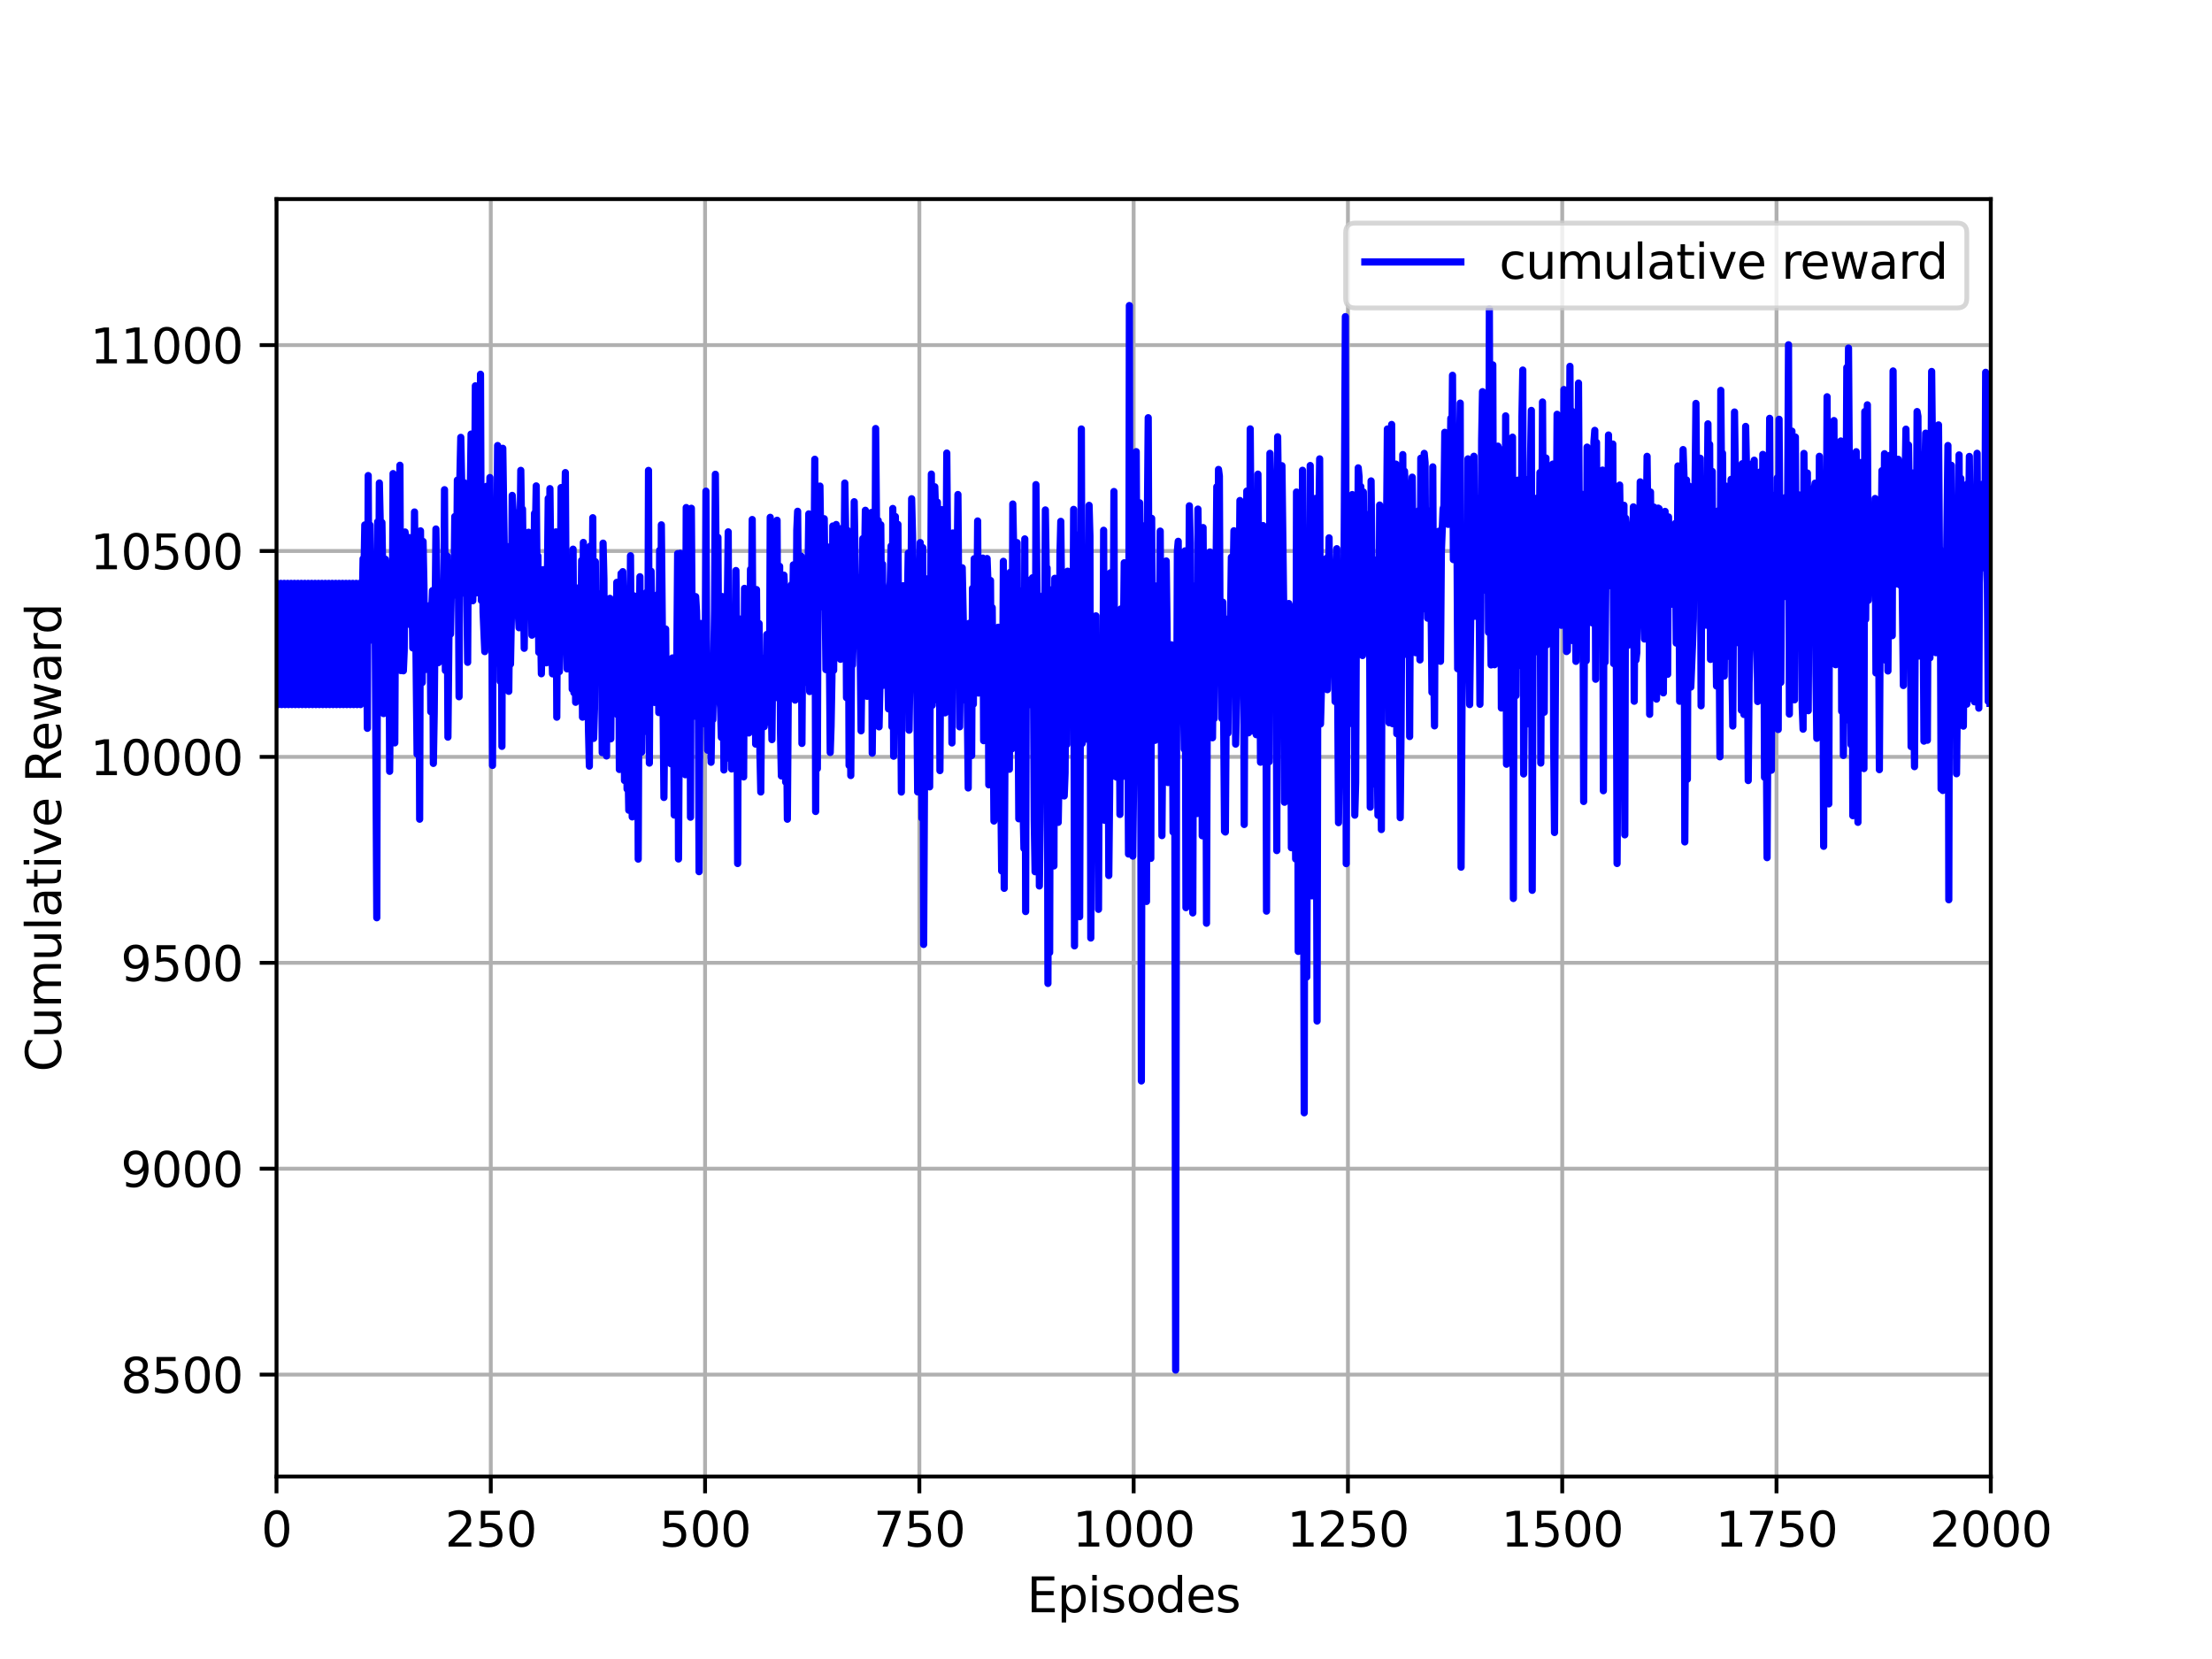 <?xml version="1.0" encoding="utf-8" standalone="no"?>
<!DOCTYPE svg PUBLIC "-//W3C//DTD SVG 1.1//EN"
  "http://www.w3.org/Graphics/SVG/1.1/DTD/svg11.dtd">
<svg height="345.6pt" version="1.1" viewBox="0 0 460.8 345.6" width="460.8pt" xmlns="http://www.w3.org/2000/svg" xmlns:xlink="http://www.w3.org/1999/xlink">
 <defs>
  <style type="text/css">*{stroke-linecap:butt;stroke-linejoin:round;}</style>
 </defs>
 <g id="figure_1">
  <g id="patch_1">
   <path d="M 0 345.6 
L 460.8 345.6 
L 460.8 0 
L 0 0 
z
" style="fill:#ffffff;"/>
  </g>
  <g id="axes_1">
   <g id="patch_2">
    <path d="M 57.6 307.584 
L 414.72 307.584 
L 414.72 41.472 
L 57.6 41.472 
z
" style="fill:#ffffff;"/>
   </g>
   <g id="matplotlib.axis_1">
    <g id="xtick_1">
     <g id="line2d_1">
      <path clip-path="url(#pbff6e81325)" d="M 57.6 307.584 
L 57.6 41.472 
" style="fill:none;stroke:#b0b0b0;stroke-linecap:square;stroke-width:0.8;"/>
     </g>
     <g id="line2d_2">
      <defs>
       <path d="M 0 0 
L 0 3.5 
" id="mf48f5311cc" style="stroke:#000000;stroke-width:0.8;"/>
      </defs>
      <g>
       <use style="stroke:#000000;stroke-width:0.8;" x="57.6" xlink:href="#mf48f5311cc" y="307.584"/>
      </g>
     </g>
     <g id="text_1">
      <!-- 0 -->
      <g transform="translate(54.419 322.182)scale(0.1 -0.1)">
       <defs>
        <path d="M 2034 4250 
Q 1547 4250 1301 3770 
Q 1056 3291 1056 2328 
Q 1056 1369 1301 889 
Q 1547 409 2034 409 
Q 2525 409 2770 889 
Q 3016 1369 3016 2328 
Q 3016 3291 2770 3770 
Q 2525 4250 2034 4250 
z
M 2034 4750 
Q 2819 4750 3233 4129 
Q 3647 3509 3647 2328 
Q 3647 1150 3233 529 
Q 2819 -91 2034 -91 
Q 1250 -91 836 529 
Q 422 1150 422 2328 
Q 422 3509 836 4129 
Q 1250 4750 2034 4750 
z
" id="DejaVuSans-30" transform="scale(0.016)"/>
       </defs>
       <use xlink:href="#DejaVuSans-30"/>
      </g>
     </g>
    </g>
    <g id="xtick_2">
     <g id="line2d_3">
      <path clip-path="url(#pbff6e81325)" d="M 102.24 307.584 
L 102.24 41.472 
" style="fill:none;stroke:#b0b0b0;stroke-linecap:square;stroke-width:0.8;"/>
     </g>
     <g id="line2d_4">
      <g>
       <use style="stroke:#000000;stroke-width:0.8;" x="102.24" xlink:href="#mf48f5311cc" y="307.584"/>
      </g>
     </g>
     <g id="text_2">
      <!-- 250 -->
      <g transform="translate(92.696 322.182)scale(0.1 -0.1)">
       <defs>
        <path d="M 1228 531 
L 3431 531 
L 3431 0 
L 469 0 
L 469 531 
Q 828 903 1448 1529 
Q 2069 2156 2228 2338 
Q 2531 2678 2651 2914 
Q 2772 3150 2772 3378 
Q 2772 3750 2511 3984 
Q 2250 4219 1831 4219 
Q 1534 4219 1204 4116 
Q 875 4013 500 3803 
L 500 4441 
Q 881 4594 1212 4672 
Q 1544 4750 1819 4750 
Q 2544 4750 2975 4387 
Q 3406 4025 3406 3419 
Q 3406 3131 3298 2873 
Q 3191 2616 2906 2266 
Q 2828 2175 2409 1742 
Q 1991 1309 1228 531 
z
" id="DejaVuSans-32" transform="scale(0.016)"/>
        <path d="M 691 4666 
L 3169 4666 
L 3169 4134 
L 1269 4134 
L 1269 2991 
Q 1406 3038 1543 3061 
Q 1681 3084 1819 3084 
Q 2600 3084 3056 2656 
Q 3513 2228 3513 1497 
Q 3513 744 3044 326 
Q 2575 -91 1722 -91 
Q 1428 -91 1123 -41 
Q 819 9 494 109 
L 494 744 
Q 775 591 1075 516 
Q 1375 441 1709 441 
Q 2250 441 2565 725 
Q 2881 1009 2881 1497 
Q 2881 1984 2565 2268 
Q 2250 2553 1709 2553 
Q 1456 2553 1204 2497 
Q 953 2441 691 2322 
L 691 4666 
z
" id="DejaVuSans-35" transform="scale(0.016)"/>
       </defs>
       <use xlink:href="#DejaVuSans-32"/>
       <use x="63.623" xlink:href="#DejaVuSans-35"/>
       <use x="127.246" xlink:href="#DejaVuSans-30"/>
      </g>
     </g>
    </g>
    <g id="xtick_3">
     <g id="line2d_5">
      <path clip-path="url(#pbff6e81325)" d="M 146.88 307.584 
L 146.88 41.472 
" style="fill:none;stroke:#b0b0b0;stroke-linecap:square;stroke-width:0.8;"/>
     </g>
     <g id="line2d_6">
      <g>
       <use style="stroke:#000000;stroke-width:0.8;" x="146.88" xlink:href="#mf48f5311cc" y="307.584"/>
      </g>
     </g>
     <g id="text_3">
      <!-- 500 -->
      <g transform="translate(137.336 322.182)scale(0.1 -0.1)">
       <use xlink:href="#DejaVuSans-35"/>
       <use x="63.623" xlink:href="#DejaVuSans-30"/>
       <use x="127.246" xlink:href="#DejaVuSans-30"/>
      </g>
     </g>
    </g>
    <g id="xtick_4">
     <g id="line2d_7">
      <path clip-path="url(#pbff6e81325)" d="M 191.52 307.584 
L 191.52 41.472 
" style="fill:none;stroke:#b0b0b0;stroke-linecap:square;stroke-width:0.8;"/>
     </g>
     <g id="line2d_8">
      <g>
       <use style="stroke:#000000;stroke-width:0.8;" x="191.52" xlink:href="#mf48f5311cc" y="307.584"/>
      </g>
     </g>
     <g id="text_4">
      <!-- 750 -->
      <g transform="translate(181.976 322.182)scale(0.1 -0.1)">
       <defs>
        <path d="M 525 4666 
L 3525 4666 
L 3525 4397 
L 1831 0 
L 1172 0 
L 2766 4134 
L 525 4134 
L 525 4666 
z
" id="DejaVuSans-37" transform="scale(0.016)"/>
       </defs>
       <use xlink:href="#DejaVuSans-37"/>
       <use x="63.623" xlink:href="#DejaVuSans-35"/>
       <use x="127.246" xlink:href="#DejaVuSans-30"/>
      </g>
     </g>
    </g>
    <g id="xtick_5">
     <g id="line2d_9">
      <path clip-path="url(#pbff6e81325)" d="M 236.16 307.584 
L 236.16 41.472 
" style="fill:none;stroke:#b0b0b0;stroke-linecap:square;stroke-width:0.8;"/>
     </g>
     <g id="line2d_10">
      <g>
       <use style="stroke:#000000;stroke-width:0.8;" x="236.16" xlink:href="#mf48f5311cc" y="307.584"/>
      </g>
     </g>
     <g id="text_5">
      <!-- 1000 -->
      <g transform="translate(223.435 322.182)scale(0.1 -0.1)">
       <defs>
        <path d="M 794 531 
L 1825 531 
L 1825 4091 
L 703 3866 
L 703 4441 
L 1819 4666 
L 2450 4666 
L 2450 531 
L 3481 531 
L 3481 0 
L 794 0 
L 794 531 
z
" id="DejaVuSans-31" transform="scale(0.016)"/>
       </defs>
       <use xlink:href="#DejaVuSans-31"/>
       <use x="63.623" xlink:href="#DejaVuSans-30"/>
       <use x="127.246" xlink:href="#DejaVuSans-30"/>
       <use x="190.869" xlink:href="#DejaVuSans-30"/>
      </g>
     </g>
    </g>
    <g id="xtick_6">
     <g id="line2d_11">
      <path clip-path="url(#pbff6e81325)" d="M 280.8 307.584 
L 280.8 41.472 
" style="fill:none;stroke:#b0b0b0;stroke-linecap:square;stroke-width:0.8;"/>
     </g>
     <g id="line2d_12">
      <g>
       <use style="stroke:#000000;stroke-width:0.8;" x="280.8" xlink:href="#mf48f5311cc" y="307.584"/>
      </g>
     </g>
     <g id="text_6">
      <!-- 1250 -->
      <g transform="translate(268.075 322.182)scale(0.1 -0.1)">
       <use xlink:href="#DejaVuSans-31"/>
       <use x="63.623" xlink:href="#DejaVuSans-32"/>
       <use x="127.246" xlink:href="#DejaVuSans-35"/>
       <use x="190.869" xlink:href="#DejaVuSans-30"/>
      </g>
     </g>
    </g>
    <g id="xtick_7">
     <g id="line2d_13">
      <path clip-path="url(#pbff6e81325)" d="M 325.44 307.584 
L 325.44 41.472 
" style="fill:none;stroke:#b0b0b0;stroke-linecap:square;stroke-width:0.8;"/>
     </g>
     <g id="line2d_14">
      <g>
       <use style="stroke:#000000;stroke-width:0.8;" x="325.44" xlink:href="#mf48f5311cc" y="307.584"/>
      </g>
     </g>
     <g id="text_7">
      <!-- 1500 -->
      <g transform="translate(312.715 322.182)scale(0.1 -0.1)">
       <use xlink:href="#DejaVuSans-31"/>
       <use x="63.623" xlink:href="#DejaVuSans-35"/>
       <use x="127.246" xlink:href="#DejaVuSans-30"/>
       <use x="190.869" xlink:href="#DejaVuSans-30"/>
      </g>
     </g>
    </g>
    <g id="xtick_8">
     <g id="line2d_15">
      <path clip-path="url(#pbff6e81325)" d="M 370.08 307.584 
L 370.08 41.472 
" style="fill:none;stroke:#b0b0b0;stroke-linecap:square;stroke-width:0.8;"/>
     </g>
     <g id="line2d_16">
      <g>
       <use style="stroke:#000000;stroke-width:0.8;" x="370.08" xlink:href="#mf48f5311cc" y="307.584"/>
      </g>
     </g>
     <g id="text_8">
      <!-- 1750 -->
      <g transform="translate(357.355 322.182)scale(0.1 -0.1)">
       <use xlink:href="#DejaVuSans-31"/>
       <use x="63.623" xlink:href="#DejaVuSans-37"/>
       <use x="127.246" xlink:href="#DejaVuSans-35"/>
       <use x="190.869" xlink:href="#DejaVuSans-30"/>
      </g>
     </g>
    </g>
    <g id="xtick_9">
     <g id="line2d_17">
      <path clip-path="url(#pbff6e81325)" d="M 414.72 307.584 
L 414.72 41.472 
" style="fill:none;stroke:#b0b0b0;stroke-linecap:square;stroke-width:0.8;"/>
     </g>
     <g id="line2d_18">
      <g>
       <use style="stroke:#000000;stroke-width:0.8;" x="414.72" xlink:href="#mf48f5311cc" y="307.584"/>
      </g>
     </g>
     <g id="text_9">
      <!-- 2000 -->
      <g transform="translate(401.995 322.182)scale(0.1 -0.1)">
       <use xlink:href="#DejaVuSans-32"/>
       <use x="63.623" xlink:href="#DejaVuSans-30"/>
       <use x="127.246" xlink:href="#DejaVuSans-30"/>
       <use x="190.869" xlink:href="#DejaVuSans-30"/>
      </g>
     </g>
    </g>
    <g id="text_10">
     <!-- Episodes -->
     <g transform="translate(213.918 335.861)scale(0.1 -0.1)">
      <defs>
       <path d="M 628 4666 
L 3578 4666 
L 3578 4134 
L 1259 4134 
L 1259 2753 
L 3481 2753 
L 3481 2222 
L 1259 2222 
L 1259 531 
L 3634 531 
L 3634 0 
L 628 0 
L 628 4666 
z
" id="DejaVuSans-45" transform="scale(0.016)"/>
       <path d="M 1159 525 
L 1159 -1331 
L 581 -1331 
L 581 3500 
L 1159 3500 
L 1159 2969 
Q 1341 3281 1617 3432 
Q 1894 3584 2278 3584 
Q 2916 3584 3314 3078 
Q 3713 2572 3713 1747 
Q 3713 922 3314 415 
Q 2916 -91 2278 -91 
Q 1894 -91 1617 61 
Q 1341 213 1159 525 
z
M 3116 1747 
Q 3116 2381 2855 2742 
Q 2594 3103 2138 3103 
Q 1681 3103 1420 2742 
Q 1159 2381 1159 1747 
Q 1159 1113 1420 752 
Q 1681 391 2138 391 
Q 2594 391 2855 752 
Q 3116 1113 3116 1747 
z
" id="DejaVuSans-70" transform="scale(0.016)"/>
       <path d="M 603 3500 
L 1178 3500 
L 1178 0 
L 603 0 
L 603 3500 
z
M 603 4863 
L 1178 4863 
L 1178 4134 
L 603 4134 
L 603 4863 
z
" id="DejaVuSans-69" transform="scale(0.016)"/>
       <path d="M 2834 3397 
L 2834 2853 
Q 2591 2978 2328 3040 
Q 2066 3103 1784 3103 
Q 1356 3103 1142 2972 
Q 928 2841 928 2578 
Q 928 2378 1081 2264 
Q 1234 2150 1697 2047 
L 1894 2003 
Q 2506 1872 2764 1633 
Q 3022 1394 3022 966 
Q 3022 478 2636 193 
Q 2250 -91 1575 -91 
Q 1294 -91 989 -36 
Q 684 19 347 128 
L 347 722 
Q 666 556 975 473 
Q 1284 391 1588 391 
Q 1994 391 2212 530 
Q 2431 669 2431 922 
Q 2431 1156 2273 1281 
Q 2116 1406 1581 1522 
L 1381 1569 
Q 847 1681 609 1914 
Q 372 2147 372 2553 
Q 372 3047 722 3315 
Q 1072 3584 1716 3584 
Q 2034 3584 2315 3537 
Q 2597 3491 2834 3397 
z
" id="DejaVuSans-73" transform="scale(0.016)"/>
       <path d="M 1959 3097 
Q 1497 3097 1228 2736 
Q 959 2375 959 1747 
Q 959 1119 1226 758 
Q 1494 397 1959 397 
Q 2419 397 2687 759 
Q 2956 1122 2956 1747 
Q 2956 2369 2687 2733 
Q 2419 3097 1959 3097 
z
M 1959 3584 
Q 2709 3584 3137 3096 
Q 3566 2609 3566 1747 
Q 3566 888 3137 398 
Q 2709 -91 1959 -91 
Q 1206 -91 779 398 
Q 353 888 353 1747 
Q 353 2609 779 3096 
Q 1206 3584 1959 3584 
z
" id="DejaVuSans-6f" transform="scale(0.016)"/>
       <path d="M 2906 2969 
L 2906 4863 
L 3481 4863 
L 3481 0 
L 2906 0 
L 2906 525 
Q 2725 213 2448 61 
Q 2172 -91 1784 -91 
Q 1150 -91 751 415 
Q 353 922 353 1747 
Q 353 2572 751 3078 
Q 1150 3584 1784 3584 
Q 2172 3584 2448 3432 
Q 2725 3281 2906 2969 
z
M 947 1747 
Q 947 1113 1208 752 
Q 1469 391 1925 391 
Q 2381 391 2643 752 
Q 2906 1113 2906 1747 
Q 2906 2381 2643 2742 
Q 2381 3103 1925 3103 
Q 1469 3103 1208 2742 
Q 947 2381 947 1747 
z
" id="DejaVuSans-64" transform="scale(0.016)"/>
       <path d="M 3597 1894 
L 3597 1613 
L 953 1613 
Q 991 1019 1311 708 
Q 1631 397 2203 397 
Q 2534 397 2845 478 
Q 3156 559 3463 722 
L 3463 178 
Q 3153 47 2828 -22 
Q 2503 -91 2169 -91 
Q 1331 -91 842 396 
Q 353 884 353 1716 
Q 353 2575 817 3079 
Q 1281 3584 2069 3584 
Q 2775 3584 3186 3129 
Q 3597 2675 3597 1894 
z
M 3022 2063 
Q 3016 2534 2758 2815 
Q 2500 3097 2075 3097 
Q 1594 3097 1305 2825 
Q 1016 2553 972 2059 
L 3022 2063 
z
" id="DejaVuSans-65" transform="scale(0.016)"/>
      </defs>
      <use xlink:href="#DejaVuSans-45"/>
      <use x="63.184" xlink:href="#DejaVuSans-70"/>
      <use x="126.66" xlink:href="#DejaVuSans-69"/>
      <use x="154.443" xlink:href="#DejaVuSans-73"/>
      <use x="206.543" xlink:href="#DejaVuSans-6f"/>
      <use x="267.725" xlink:href="#DejaVuSans-64"/>
      <use x="331.201" xlink:href="#DejaVuSans-65"/>
      <use x="392.725" xlink:href="#DejaVuSans-73"/>
     </g>
    </g>
   </g>
   <g id="matplotlib.axis_2">
    <g id="ytick_1">
     <g id="line2d_19">
      <path clip-path="url(#pbff6e81325)" d="M 57.6 286.349 
L 414.72 286.349 
" style="fill:none;stroke:#b0b0b0;stroke-linecap:square;stroke-width:0.8;"/>
     </g>
     <g id="line2d_20">
      <defs>
       <path d="M 0 0 
L -3.5 0 
" id="m4b2738c919" style="stroke:#000000;stroke-width:0.8;"/>
      </defs>
      <g>
       <use style="stroke:#000000;stroke-width:0.8;" x="57.6" xlink:href="#m4b2738c919" y="286.349"/>
      </g>
     </g>
     <g id="text_11">
      <!-- 8500 -->
      <g transform="translate(25.15 290.149)scale(0.1 -0.1)">
       <defs>
        <path d="M 2034 2216 
Q 1584 2216 1326 1975 
Q 1069 1734 1069 1313 
Q 1069 891 1326 650 
Q 1584 409 2034 409 
Q 2484 409 2743 651 
Q 3003 894 3003 1313 
Q 3003 1734 2745 1975 
Q 2488 2216 2034 2216 
z
M 1403 2484 
Q 997 2584 770 2862 
Q 544 3141 544 3541 
Q 544 4100 942 4425 
Q 1341 4750 2034 4750 
Q 2731 4750 3128 4425 
Q 3525 4100 3525 3541 
Q 3525 3141 3298 2862 
Q 3072 2584 2669 2484 
Q 3125 2378 3379 2068 
Q 3634 1759 3634 1313 
Q 3634 634 3220 271 
Q 2806 -91 2034 -91 
Q 1263 -91 848 271 
Q 434 634 434 1313 
Q 434 1759 690 2068 
Q 947 2378 1403 2484 
z
M 1172 3481 
Q 1172 3119 1398 2916 
Q 1625 2713 2034 2713 
Q 2441 2713 2670 2916 
Q 2900 3119 2900 3481 
Q 2900 3844 2670 4047 
Q 2441 4250 2034 4250 
Q 1625 4250 1398 4047 
Q 1172 3844 1172 3481 
z
" id="DejaVuSans-38" transform="scale(0.016)"/>
       </defs>
       <use xlink:href="#DejaVuSans-38"/>
       <use x="63.623" xlink:href="#DejaVuSans-35"/>
       <use x="127.246" xlink:href="#DejaVuSans-30"/>
       <use x="190.869" xlink:href="#DejaVuSans-30"/>
      </g>
     </g>
    </g>
    <g id="ytick_2">
     <g id="line2d_21">
      <path clip-path="url(#pbff6e81325)" d="M 57.6 243.458 
L 414.72 243.458 
" style="fill:none;stroke:#b0b0b0;stroke-linecap:square;stroke-width:0.8;"/>
     </g>
     <g id="line2d_22">
      <g>
       <use style="stroke:#000000;stroke-width:0.8;" x="57.6" xlink:href="#m4b2738c919" y="243.458"/>
      </g>
     </g>
     <g id="text_12">
      <!-- 9000 -->
      <g transform="translate(25.15 247.257)scale(0.1 -0.1)">
       <defs>
        <path d="M 703 97 
L 703 672 
Q 941 559 1184 500 
Q 1428 441 1663 441 
Q 2288 441 2617 861 
Q 2947 1281 2994 2138 
Q 2813 1869 2534 1725 
Q 2256 1581 1919 1581 
Q 1219 1581 811 2004 
Q 403 2428 403 3163 
Q 403 3881 828 4315 
Q 1253 4750 1959 4750 
Q 2769 4750 3195 4129 
Q 3622 3509 3622 2328 
Q 3622 1225 3098 567 
Q 2575 -91 1691 -91 
Q 1453 -91 1209 -44 
Q 966 3 703 97 
z
M 1959 2075 
Q 2384 2075 2632 2365 
Q 2881 2656 2881 3163 
Q 2881 3666 2632 3958 
Q 2384 4250 1959 4250 
Q 1534 4250 1286 3958 
Q 1038 3666 1038 3163 
Q 1038 2656 1286 2365 
Q 1534 2075 1959 2075 
z
" id="DejaVuSans-39" transform="scale(0.016)"/>
       </defs>
       <use xlink:href="#DejaVuSans-39"/>
       <use x="63.623" xlink:href="#DejaVuSans-30"/>
       <use x="127.246" xlink:href="#DejaVuSans-30"/>
       <use x="190.869" xlink:href="#DejaVuSans-30"/>
      </g>
     </g>
    </g>
    <g id="ytick_3">
     <g id="line2d_23">
      <path clip-path="url(#pbff6e81325)" d="M 57.6 200.566 
L 414.72 200.566 
" style="fill:none;stroke:#b0b0b0;stroke-linecap:square;stroke-width:0.8;"/>
     </g>
     <g id="line2d_24">
      <g>
       <use style="stroke:#000000;stroke-width:0.8;" x="57.6" xlink:href="#m4b2738c919" y="200.566"/>
      </g>
     </g>
     <g id="text_13">
      <!-- 9500 -->
      <g transform="translate(25.15 204.366)scale(0.1 -0.1)">
       <use xlink:href="#DejaVuSans-39"/>
       <use x="63.623" xlink:href="#DejaVuSans-35"/>
       <use x="127.246" xlink:href="#DejaVuSans-30"/>
       <use x="190.869" xlink:href="#DejaVuSans-30"/>
      </g>
     </g>
    </g>
    <g id="ytick_4">
     <g id="line2d_25">
      <path clip-path="url(#pbff6e81325)" d="M 57.6 157.675 
L 414.72 157.675 
" style="fill:none;stroke:#b0b0b0;stroke-linecap:square;stroke-width:0.8;"/>
     </g>
     <g id="line2d_26">
      <g>
       <use style="stroke:#000000;stroke-width:0.8;" x="57.6" xlink:href="#m4b2738c919" y="157.675"/>
      </g>
     </g>
     <g id="text_14">
      <!-- 10000 -->
      <g transform="translate(18.788 161.474)scale(0.1 -0.1)">
       <use xlink:href="#DejaVuSans-31"/>
       <use x="63.623" xlink:href="#DejaVuSans-30"/>
       <use x="127.246" xlink:href="#DejaVuSans-30"/>
       <use x="190.869" xlink:href="#DejaVuSans-30"/>
       <use x="254.492" xlink:href="#DejaVuSans-30"/>
      </g>
     </g>
    </g>
    <g id="ytick_5">
     <g id="line2d_27">
      <path clip-path="url(#pbff6e81325)" d="M 57.6 114.783 
L 414.72 114.783 
" style="fill:none;stroke:#b0b0b0;stroke-linecap:square;stroke-width:0.8;"/>
     </g>
     <g id="line2d_28">
      <g>
       <use style="stroke:#000000;stroke-width:0.8;" x="57.6" xlink:href="#m4b2738c919" y="114.783"/>
      </g>
     </g>
     <g id="text_15">
      <!-- 10500 -->
      <g transform="translate(18.788 118.583)scale(0.1 -0.1)">
       <use xlink:href="#DejaVuSans-31"/>
       <use x="63.623" xlink:href="#DejaVuSans-30"/>
       <use x="127.246" xlink:href="#DejaVuSans-35"/>
       <use x="190.869" xlink:href="#DejaVuSans-30"/>
       <use x="254.492" xlink:href="#DejaVuSans-30"/>
      </g>
     </g>
    </g>
    <g id="ytick_6">
     <g id="line2d_29">
      <path clip-path="url(#pbff6e81325)" d="M 57.6 71.892 
L 414.72 71.892 
" style="fill:none;stroke:#b0b0b0;stroke-linecap:square;stroke-width:0.8;"/>
     </g>
     <g id="line2d_30">
      <g>
       <use style="stroke:#000000;stroke-width:0.8;" x="57.6" xlink:href="#m4b2738c919" y="71.892"/>
      </g>
     </g>
     <g id="text_16">
      <!-- 11000 -->
      <g transform="translate(18.788 75.691)scale(0.1 -0.1)">
       <use xlink:href="#DejaVuSans-31"/>
       <use x="63.623" xlink:href="#DejaVuSans-31"/>
       <use x="127.246" xlink:href="#DejaVuSans-30"/>
       <use x="190.869" xlink:href="#DejaVuSans-30"/>
       <use x="254.492" xlink:href="#DejaVuSans-30"/>
      </g>
     </g>
    </g>
    <g id="text_17">
     <!-- Cumulative Reward -->
     <g transform="translate(12.708 223.276)rotate(-90)scale(0.1 -0.1)">
      <defs>
       <path d="M 4122 4306 
L 4122 3641 
Q 3803 3938 3442 4084 
Q 3081 4231 2675 4231 
Q 1875 4231 1450 3742 
Q 1025 3253 1025 2328 
Q 1025 1406 1450 917 
Q 1875 428 2675 428 
Q 3081 428 3442 575 
Q 3803 722 4122 1019 
L 4122 359 
Q 3791 134 3420 21 
Q 3050 -91 2638 -91 
Q 1578 -91 968 557 
Q 359 1206 359 2328 
Q 359 3453 968 4101 
Q 1578 4750 2638 4750 
Q 3056 4750 3426 4639 
Q 3797 4528 4122 4306 
z
" id="DejaVuSans-43" transform="scale(0.016)"/>
       <path d="M 544 1381 
L 544 3500 
L 1119 3500 
L 1119 1403 
Q 1119 906 1312 657 
Q 1506 409 1894 409 
Q 2359 409 2629 706 
Q 2900 1003 2900 1516 
L 2900 3500 
L 3475 3500 
L 3475 0 
L 2900 0 
L 2900 538 
Q 2691 219 2414 64 
Q 2138 -91 1772 -91 
Q 1169 -91 856 284 
Q 544 659 544 1381 
z
M 1991 3584 
L 1991 3584 
z
" id="DejaVuSans-75" transform="scale(0.016)"/>
       <path d="M 3328 2828 
Q 3544 3216 3844 3400 
Q 4144 3584 4550 3584 
Q 5097 3584 5394 3201 
Q 5691 2819 5691 2113 
L 5691 0 
L 5113 0 
L 5113 2094 
Q 5113 2597 4934 2840 
Q 4756 3084 4391 3084 
Q 3944 3084 3684 2787 
Q 3425 2491 3425 1978 
L 3425 0 
L 2847 0 
L 2847 2094 
Q 2847 2600 2669 2842 
Q 2491 3084 2119 3084 
Q 1678 3084 1418 2786 
Q 1159 2488 1159 1978 
L 1159 0 
L 581 0 
L 581 3500 
L 1159 3500 
L 1159 2956 
Q 1356 3278 1631 3431 
Q 1906 3584 2284 3584 
Q 2666 3584 2933 3390 
Q 3200 3197 3328 2828 
z
" id="DejaVuSans-6d" transform="scale(0.016)"/>
       <path d="M 603 4863 
L 1178 4863 
L 1178 0 
L 603 0 
L 603 4863 
z
" id="DejaVuSans-6c" transform="scale(0.016)"/>
       <path d="M 2194 1759 
Q 1497 1759 1228 1600 
Q 959 1441 959 1056 
Q 959 750 1161 570 
Q 1363 391 1709 391 
Q 2188 391 2477 730 
Q 2766 1069 2766 1631 
L 2766 1759 
L 2194 1759 
z
M 3341 1997 
L 3341 0 
L 2766 0 
L 2766 531 
Q 2569 213 2275 61 
Q 1981 -91 1556 -91 
Q 1019 -91 701 211 
Q 384 513 384 1019 
Q 384 1609 779 1909 
Q 1175 2209 1959 2209 
L 2766 2209 
L 2766 2266 
Q 2766 2663 2505 2880 
Q 2244 3097 1772 3097 
Q 1472 3097 1187 3025 
Q 903 2953 641 2809 
L 641 3341 
Q 956 3463 1253 3523 
Q 1550 3584 1831 3584 
Q 2591 3584 2966 3190 
Q 3341 2797 3341 1997 
z
" id="DejaVuSans-61" transform="scale(0.016)"/>
       <path d="M 1172 4494 
L 1172 3500 
L 2356 3500 
L 2356 3053 
L 1172 3053 
L 1172 1153 
Q 1172 725 1289 603 
Q 1406 481 1766 481 
L 2356 481 
L 2356 0 
L 1766 0 
Q 1100 0 847 248 
Q 594 497 594 1153 
L 594 3053 
L 172 3053 
L 172 3500 
L 594 3500 
L 594 4494 
L 1172 4494 
z
" id="DejaVuSans-74" transform="scale(0.016)"/>
       <path d="M 191 3500 
L 800 3500 
L 1894 563 
L 2988 3500 
L 3597 3500 
L 2284 0 
L 1503 0 
L 191 3500 
z
" id="DejaVuSans-76" transform="scale(0.016)"/>
       <path id="DejaVuSans-20" transform="scale(0.016)"/>
       <path d="M 2841 2188 
Q 3044 2119 3236 1894 
Q 3428 1669 3622 1275 
L 4263 0 
L 3584 0 
L 2988 1197 
Q 2756 1666 2539 1819 
Q 2322 1972 1947 1972 
L 1259 1972 
L 1259 0 
L 628 0 
L 628 4666 
L 2053 4666 
Q 2853 4666 3247 4331 
Q 3641 3997 3641 3322 
Q 3641 2881 3436 2590 
Q 3231 2300 2841 2188 
z
M 1259 4147 
L 1259 2491 
L 2053 2491 
Q 2509 2491 2742 2702 
Q 2975 2913 2975 3322 
Q 2975 3731 2742 3939 
Q 2509 4147 2053 4147 
L 1259 4147 
z
" id="DejaVuSans-52" transform="scale(0.016)"/>
       <path d="M 269 3500 
L 844 3500 
L 1563 769 
L 2278 3500 
L 2956 3500 
L 3675 769 
L 4391 3500 
L 4966 3500 
L 4050 0 
L 3372 0 
L 2619 2869 
L 1863 0 
L 1184 0 
L 269 3500 
z
" id="DejaVuSans-77" transform="scale(0.016)"/>
       <path d="M 2631 2963 
Q 2534 3019 2420 3045 
Q 2306 3072 2169 3072 
Q 1681 3072 1420 2755 
Q 1159 2438 1159 1844 
L 1159 0 
L 581 0 
L 581 3500 
L 1159 3500 
L 1159 2956 
Q 1341 3275 1631 3429 
Q 1922 3584 2338 3584 
Q 2397 3584 2469 3576 
Q 2541 3569 2628 3553 
L 2631 2963 
z
" id="DejaVuSans-72" transform="scale(0.016)"/>
      </defs>
      <use xlink:href="#DejaVuSans-43"/>
      <use x="69.824" xlink:href="#DejaVuSans-75"/>
      <use x="133.203" xlink:href="#DejaVuSans-6d"/>
      <use x="230.615" xlink:href="#DejaVuSans-75"/>
      <use x="293.994" xlink:href="#DejaVuSans-6c"/>
      <use x="321.777" xlink:href="#DejaVuSans-61"/>
      <use x="383.057" xlink:href="#DejaVuSans-74"/>
      <use x="422.266" xlink:href="#DejaVuSans-69"/>
      <use x="450.049" xlink:href="#DejaVuSans-76"/>
      <use x="509.229" xlink:href="#DejaVuSans-65"/>
      <use x="570.752" xlink:href="#DejaVuSans-20"/>
      <use x="602.539" xlink:href="#DejaVuSans-52"/>
      <use x="667.521" xlink:href="#DejaVuSans-65"/>
      <use x="729.045" xlink:href="#DejaVuSans-77"/>
      <use x="810.832" xlink:href="#DejaVuSans-61"/>
      <use x="872.111" xlink:href="#DejaVuSans-72"/>
      <use x="911.475" xlink:href="#DejaVuSans-64"/>
     </g>
    </g>
   </g>
   <g id="line2d_31">
    <path clip-path="url(#pbff6e81325)" d="M 57.6 133.025 
L 57.779 121.522 
L 57.957 146.779 
L 58.136 136.162 
L 58.314 133.025 
L 58.493 121.522 
L 58.671 146.779 
L 58.85 136.162 
L 59.028 133.025 
L 59.207 121.522 
L 59.386 146.779 
L 59.564 136.162 
L 59.743 133.025 
L 59.921 121.522 
L 60.1 146.779 
L 60.278 136.162 
L 60.457 133.025 
L 60.636 121.522 
L 60.814 146.779 
L 60.993 136.162 
L 61.171 133.025 
L 61.35 121.522 
L 61.528 146.779 
L 61.707 136.162 
L 61.885 133.025 
L 62.064 121.522 
L 62.243 146.779 
L 62.421 136.162 
L 62.6 133.025 
L 62.778 121.522 
L 62.957 146.779 
L 63.135 136.162 
L 63.314 133.025 
L 63.492 121.522 
L 63.671 146.779 
L 63.85 136.162 
L 64.028 133.025 
L 64.207 121.522 
L 64.385 146.779 
L 64.564 136.162 
L 64.742 133.025 
L 64.921 121.522 
L 65.1 146.779 
L 65.278 136.162 
L 65.457 133.025 
L 65.635 121.522 
L 65.814 146.779 
L 65.992 136.162 
L 66.171 133.025 
L 66.349 121.522 
L 66.528 146.779 
L 66.707 136.162 
L 66.885 133.025 
L 67.064 121.522 
L 67.242 146.779 
L 67.421 136.162 
L 67.599 133.025 
L 67.778 121.522 
L 67.956 146.779 
L 68.135 136.162 
L 68.314 133.025 
L 68.492 121.522 
L 68.671 146.779 
L 68.849 136.162 
L 69.028 133.025 
L 69.206 121.522 
L 69.385 146.779 
L 69.564 136.162 
L 69.742 133.025 
L 69.921 121.522 
L 70.099 146.779 
L 70.278 136.162 
L 70.456 133.025 
L 70.635 121.522 
L 70.813 146.779 
L 70.992 136.162 
L 71.171 133.025 
L 71.349 121.522 
L 71.528 146.779 
L 71.706 136.162 
L 71.885 133.025 
L 72.063 121.522 
L 72.242 146.779 
L 72.42 136.162 
L 72.599 133.025 
L 72.778 121.522 
L 72.956 146.779 
L 73.135 136.162 
L 73.313 133.025 
L 73.492 121.522 
L 73.67 146.779 
L 73.849 136.162 
L 74.028 133.025 
L 74.206 121.522 
L 74.385 146.779 
L 74.563 136.162 
L 74.742 133.025 
L 74.92 121.522 
L 75.099 146.779 
L 75.635 116.389 
L 75.813 119.996 
L 75.992 109.35 
L 76.17 133.461 
L 76.349 129.146 
L 76.527 151.723 
L 76.706 99.068 
L 76.884 133.525 
L 77.063 109.359 
L 77.242 119.985 
L 77.42 119.474 
L 77.599 127.479 
L 77.777 120.16 
L 77.956 126.966 
L 78.134 125.441 
L 78.492 191.187 
L 78.67 108.694 
L 78.849 135.206 
L 79.027 100.613 
L 79.206 108.579 
L 79.384 125.789 
L 79.563 108.841 
L 79.741 119.988 
L 79.92 148.656 
L 80.099 122.669 
L 80.277 116.496 
L 80.456 135.912 
L 80.634 118.644 
L 80.813 128.557 
L 80.991 117.411 
L 81.17 160.685 
L 81.527 123.543 
L 81.706 135.054 
L 81.884 98.656 
L 82.063 109.004 
L 82.241 154.756 
L 82.42 118.101 
L 82.598 135.573 
L 82.777 125.594 
L 82.956 126.788 
L 83.134 116.552 
L 83.313 96.919 
L 83.491 139.694 
L 83.67 130.633 
L 83.848 131.85 
L 84.027 139.739 
L 84.205 135.558 
L 84.384 110.823 
L 84.563 112.445 
L 84.741 115.107 
L 84.92 125.892 
L 85.277 111.99 
L 85.455 126.59 
L 85.634 130.284 
L 85.812 122.552 
L 85.991 134.987 
L 86.17 128.51 
L 86.348 106.651 
L 86.884 157.092 
L 87.241 111.471 
L 87.42 170.656 
L 87.598 110.586 
L 87.777 139.464 
L 87.955 142.197 
L 88.134 112.793 
L 88.312 121.91 
L 88.491 137.71 
L 88.669 139.466 
L 89.027 128.827 
L 89.205 126.413 
L 89.384 137.784 
L 89.562 126.11 
L 89.741 148.273 
L 89.919 127.542 
L 90.098 123.028 
L 90.276 159.033 
L 90.455 148.713 
L 90.812 110.198 
L 91.169 130.304 
L 91.348 138.033 
L 91.705 127.228 
L 91.884 136.81 
L 92.062 126.539 
L 92.241 135.478 
L 92.419 137.294 
L 92.598 102.012 
L 92.776 139.677 
L 92.955 118.824 
L 93.133 115.782 
L 93.312 153.561 
L 93.669 117.328 
L 93.848 132.101 
L 94.026 122.547 
L 94.205 119.549 
L 94.383 124.039 
L 94.562 123.958 
L 94.74 107.602 
L 95.098 122.99 
L 95.276 100.014 
L 95.455 115.687 
L 95.633 145.144 
L 95.812 99.116 
L 95.99 91.106 
L 96.169 100.234 
L 96.348 123.555 
L 96.526 103.869 
L 96.705 100.561 
L 96.883 119.987 
L 97.062 107.576 
L 97.419 137.976 
L 97.597 105.349 
L 97.776 110.424 
L 97.955 103.599 
L 98.133 90.426 
L 98.49 125.151 
L 98.847 108.273 
L 99.026 80.374 
L 99.204 123.512 
L 99.383 105.997 
L 99.74 109.848 
L 99.919 120.459 
L 100.097 77.965 
L 100.276 125.095 
L 100.454 111.729 
L 100.633 127.497 
L 100.99 135.741 
L 101.347 101.315 
L 101.704 126.542 
L 102.061 99.477 
L 102.24 134.262 
L 102.419 114.341 
L 102.597 159.45 
L 102.776 116.976 
L 102.954 127.505 
L 103.133 120.882 
L 103.311 138.151 
L 103.668 92.813 
L 103.847 122.004 
L 104.026 98.143 
L 104.204 141.936 
L 104.383 118.703 
L 104.561 155.482 
L 104.74 93.389 
L 105.097 117.858 
L 105.276 122.791 
L 105.633 113.85 
L 105.811 115.222 
L 105.99 144.019 
L 106.168 126.459 
L 106.347 138.352 
L 106.525 128.623 
L 106.704 103.199 
L 106.883 106.286 
L 107.061 121.082 
L 107.24 126.046 
L 107.597 106.854 
L 107.775 124.172 
L 108.132 130.771 
L 108.49 97.985 
L 108.668 111.34 
L 108.847 106.05 
L 109.204 135.053 
L 109.382 121.144 
L 109.561 121.479 
L 109.74 126.702 
L 110.097 110.876 
L 110.454 124.362 
L 110.632 112.237 
L 110.811 132.32 
L 110.989 120.063 
L 111.168 129.507 
L 111.347 106.949 
L 111.525 111.34 
L 111.704 101.22 
L 111.882 121.373 
L 112.061 115.808 
L 112.239 135.893 
L 112.596 129.39 
L 112.775 140.361 
L 112.954 132.267 
L 113.132 118.677 
L 113.311 126.674 
L 113.489 122.339 
L 113.668 125.413 
L 113.846 138.077 
L 114.204 103.829 
L 114.382 123.719 
L 114.561 101.788 
L 114.918 134.072 
L 115.096 140.379 
L 115.275 137.056 
L 115.453 122.885 
L 115.632 121.868 
L 115.811 110.802 
L 115.989 149.406 
L 116.168 116.436 
L 116.346 123.315 
L 116.525 139.908 
L 116.703 127.992 
L 116.882 101.574 
L 117.06 123.827 
L 117.239 111.391 
L 117.418 121.293 
L 117.775 98.449 
L 117.953 129.309 
L 118.132 139.343 
L 118.31 136.528 
L 118.489 122.698 
L 118.668 135.77 
L 118.846 118.058 
L 119.025 119.947 
L 119.203 143.572 
L 119.382 114.404 
L 119.56 144.31 
L 119.739 124.65 
L 119.917 146.299 
L 120.096 134.828 
L 120.275 135.087 
L 120.453 125.695 
L 120.632 122.4 
L 120.81 139.727 
L 120.989 133.637 
L 121.167 116.755 
L 121.346 149.399 
L 121.524 112.998 
L 121.703 128.957 
L 121.882 129.214 
L 122.239 124.829 
L 122.596 152.36 
L 122.774 159.604 
L 122.953 113.754 
L 123.132 140.026 
L 123.31 128.59 
L 123.489 107.85 
L 123.667 153.821 
L 123.846 147.691 
L 124.024 117.011 
L 124.203 138.59 
L 124.381 128.047 
L 124.56 126.473 
L 124.739 141.424 
L 124.917 123.722 
L 125.096 137.126 
L 125.274 124.579 
L 125.453 156.792 
L 125.631 113.147 
L 125.81 120.622 
L 125.988 156.795 
L 126.167 146.036 
L 126.346 157.483 
L 126.524 129.557 
L 126.881 137.853 
L 127.06 124.651 
L 127.238 153.921 
L 127.417 131.849 
L 127.596 141.839 
L 127.774 126.391 
L 127.953 141.981 
L 128.131 135.864 
L 128.31 145.092 
L 128.488 121.319 
L 128.667 148.935 
L 128.845 121.623 
L 129.024 160.296 
L 129.203 129.333 
L 129.381 119.466 
L 129.56 135.386 
L 129.738 119.086 
L 129.917 127.348 
L 130.095 162.601 
L 130.274 147.217 
L 130.452 144.454 
L 130.631 164.376 
L 130.81 159.206 
L 130.988 168.785 
L 131.345 115.767 
L 131.702 170.179 
L 132.06 124.122 
L 132.238 138.441 
L 132.417 124.955 
L 132.595 136.789 
L 132.774 124.352 
L 132.952 178.97 
L 133.131 134.322 
L 133.309 120.142 
L 133.488 152.688 
L 133.667 156.693 
L 133.845 141.408 
L 134.381 130.883 
L 134.738 123.36 
L 134.916 152.494 
L 135.095 97.995 
L 135.274 158.971 
L 135.452 124.915 
L 135.631 118.996 
L 135.988 141.805 
L 136.166 124.61 
L 136.345 146.327 
L 136.702 124.48 
L 136.881 139.458 
L 137.059 123.815 
L 137.238 148.447 
L 137.416 114.631 
L 137.595 145.475 
L 137.773 109.329 
L 138.309 166.128 
L 138.666 131.034 
L 138.845 152.719 
L 139.023 142.697 
L 139.202 138.992 
L 139.38 139.169 
L 139.559 140.549 
L 139.738 159.095 
L 139.916 154.36 
L 140.095 137.058 
L 140.273 142.257 
L 140.452 169.784 
L 140.63 158.973 
L 140.809 141.282 
L 140.988 137.878 
L 141.166 115.328 
L 141.345 178.941 
L 141.702 115.259 
L 141.88 140.766 
L 142.237 153.727 
L 142.416 137.774 
L 142.595 156.641 
L 142.773 161.389 
L 142.952 105.733 
L 143.13 123.552 
L 143.309 126.704 
L 143.487 134.328 
L 143.666 114.345 
L 143.844 170.243 
L 144.023 105.882 
L 144.202 133.512 
L 144.38 129.996 
L 144.559 149.203 
L 144.737 140.152 
L 144.916 124.282 
L 145.094 127.211 
L 145.452 142.199 
L 145.63 181.587 
L 145.809 140.661 
L 145.987 129.882 
L 146.166 135.363 
L 146.344 145.081 
L 146.523 134.328 
L 146.701 150.763 
L 146.88 145.947 
L 147.059 102.315 
L 147.237 143.27 
L 147.416 156.288 
L 147.594 142.618 
L 147.773 153.304 
L 147.951 140.819 
L 148.13 158.799 
L 148.308 146.704 
L 148.487 149.93 
L 148.844 127.364 
L 149.023 98.799 
L 149.38 141.156 
L 149.558 111.937 
L 149.737 142.772 
L 150.094 147.435 
L 150.273 153.611 
L 150.451 124.27 
L 150.63 137.64 
L 150.808 160.402 
L 151.165 131.813 
L 151.344 140.022 
L 151.701 110.795 
L 151.88 155.196 
L 152.058 158.072 
L 152.237 140.892 
L 152.415 160.189 
L 152.594 159.906 
L 152.772 153.735 
L 152.951 142.783 
L 153.13 146.387 
L 153.308 118.851 
L 153.487 137.512 
L 153.665 179.888 
L 153.844 129.726 
L 154.022 128.931 
L 154.38 151.413 
L 154.737 134.674 
L 154.915 161.843 
L 155.094 122.566 
L 155.272 140.626 
L 155.451 126.532 
L 155.629 138.989 
L 155.808 131.235 
L 155.987 152.688 
L 156.165 142.916 
L 156.344 118.602 
L 156.522 127.652 
L 156.701 108.225 
L 156.879 143.158 
L 157.058 147.702 
L 157.236 124.585 
L 157.415 155.015 
L 157.594 122.817 
L 157.772 145.489 
L 157.951 143.735 
L 158.129 129.886 
L 158.308 156.882 
L 158.486 164.988 
L 158.665 142.605 
L 158.844 146.377 
L 159.022 139.473 
L 159.201 151.378 
L 159.379 136.985 
L 159.558 147.659 
L 159.736 132.172 
L 159.915 147.363 
L 160.093 135.327 
L 160.272 150.499 
L 160.451 107.768 
L 160.629 144.37 
L 160.808 154.077 
L 161.165 117.578 
L 161.343 136.442 
L 161.522 112.116 
L 161.7 117.758 
L 161.879 108.375 
L 162.058 145.393 
L 162.236 142.274 
L 162.415 117.971 
L 162.593 152.767 
L 162.772 161.637 
L 162.95 128.103 
L 163.129 142.222 
L 163.308 119.815 
L 163.486 123.621 
L 163.665 162.921 
L 163.843 149.204 
L 164.022 170.658 
L 164.379 122.287 
L 164.557 128.383 
L 164.736 141.049 
L 164.915 121.773 
L 165.093 127.186 
L 165.272 117.668 
L 165.45 125.799 
L 165.629 145.852 
L 165.807 142.36 
L 165.986 110.457 
L 166.164 106.507 
L 166.343 127.756 
L 166.522 119.799 
L 166.7 121.933 
L 166.879 115.838 
L 167.057 154.874 
L 167.236 128.169 
L 167.593 120.888 
L 167.772 142.158 
L 168.307 120.774 
L 168.486 107.045 
L 168.664 144.065 
L 168.843 116.855 
L 169.021 128.952 
L 169.2 113.412 
L 169.379 128.923 
L 169.557 121.3 
L 169.736 95.671 
L 169.914 169.047 
L 170.093 129.364 
L 170.271 160.115 
L 170.45 111.795 
L 170.628 110.563 
L 170.807 101.257 
L 171.164 126.404 
L 171.343 120.094 
L 171.521 125.456 
L 171.7 108.059 
L 172.057 139.499 
L 172.236 125.24 
L 172.414 129.182 
L 172.593 113.966 
L 172.95 156.758 
L 173.128 151.292 
L 173.307 141.313 
L 173.485 109.571 
L 173.664 139.642 
L 173.843 112.378 
L 174.021 114.394 
L 174.2 109.259 
L 174.378 130.864 
L 174.557 127.568 
L 174.735 129.621 
L 174.914 110.131 
L 175.092 137.342 
L 175.45 112.995 
L 175.807 120.692 
L 175.985 100.626 
L 176.164 110.681 
L 176.342 145.332 
L 176.521 110.466 
L 176.7 111.746 
L 176.878 159.45 
L 177.057 130.198 
L 177.235 161.56 
L 177.414 131.732 
L 177.592 138.541 
L 177.771 131.979 
L 177.949 104.52 
L 178.307 128.406 
L 178.485 131.445 
L 178.664 128.582 
L 178.842 127.686 
L 179.021 120.341 
L 179.378 152.247 
L 179.556 138.282 
L 179.735 112.206 
L 179.914 114.25 
L 180.092 117.771 
L 180.271 106.301 
L 180.449 111.073 
L 180.628 145.056 
L 180.806 135.068 
L 180.985 115.927 
L 181.164 119.223 
L 181.342 142.345 
L 181.521 106.759 
L 181.699 156.903 
L 182.056 124.09 
L 182.235 130.897 
L 182.413 89.267 
L 182.592 109.042 
L 182.771 146.895 
L 182.949 108.432 
L 183.128 151.417 
L 183.306 142.699 
L 183.485 109.313 
L 183.663 131.991 
L 183.842 117.51 
L 184.02 142.761 
L 184.199 127.877 
L 184.378 131.428 
L 184.556 130.856 
L 184.735 127.988 
L 185.092 147.673 
L 185.27 123.027 
L 185.449 121.257 
L 185.628 113.746 
L 185.806 151.386 
L 185.985 105.922 
L 186.163 157.53 
L 186.52 107.604 
L 186.877 141.432 
L 187.056 109.232 
L 187.235 139.984 
L 187.413 130.563 
L 187.592 134.954 
L 187.77 165.001 
L 187.949 131.448 
L 188.127 122.022 
L 188.484 137.428 
L 188.663 129.941 
L 188.842 135.719 
L 189.199 115.224 
L 189.377 152.116 
L 189.734 129.296 
L 189.913 103.895 
L 190.092 111.39 
L 190.449 133.65 
L 190.627 117.646 
L 190.806 118.718 
L 191.163 164.972 
L 191.341 135.017 
L 191.52 137.641 
L 191.699 113.03 
L 191.877 133.229 
L 192.056 170.45 
L 192.234 114.08 
L 192.413 196.747 
L 192.77 127.77 
L 192.948 138.526 
L 193.127 120.596 
L 193.306 121.347 
L 193.484 133.871 
L 193.663 163.92 
L 194.02 98.759 
L 194.198 146.928 
L 194.377 112.566 
L 194.556 145.883 
L 194.734 101.403 
L 194.913 107.125 
L 195.091 108.041 
L 195.27 104.599 
L 195.448 125.652 
L 195.627 119.114 
L 195.805 160.533 
L 196.163 106.161 
L 196.341 106.488 
L 196.877 148.501 
L 197.234 94.376 
L 197.591 138.896 
L 197.77 120.962 
L 197.948 122.822 
L 198.127 126.47 
L 198.305 154.772 
L 198.484 111.031 
L 198.662 122.744 
L 199.02 112.237 
L 199.198 125.059 
L 199.377 119.234 
L 199.555 103.014 
L 199.912 151.41 
L 200.269 120.17 
L 200.448 118.277 
L 200.805 135.92 
L 201.162 145.929 
L 201.341 131.695 
L 201.698 164.148 
L 201.876 129.855 
L 202.055 152.616 
L 202.234 130.053 
L 202.412 157.4 
L 202.591 122.559 
L 202.769 146.699 
L 202.948 116.389 
L 203.305 130.507 
L 203.484 131.13 
L 203.662 108.526 
L 203.841 144.374 
L 204.019 134.987 
L 204.198 132.16 
L 204.376 141.243 
L 204.555 142.785 
L 204.733 116.265 
L 204.912 154.298 
L 205.091 137.298 
L 205.269 146.67 
L 205.448 149.787 
L 205.626 116.354 
L 205.805 121.311 
L 205.983 163.495 
L 206.162 159.317 
L 206.34 120.922 
L 206.519 153.85 
L 206.698 126.575 
L 207.055 171.037 
L 207.233 139.084 
L 207.412 137.519 
L 207.769 152.56 
L 207.948 130.664 
L 208.126 135.23 
L 208.305 146.034 
L 208.662 181.43 
L 209.019 116.932 
L 209.197 185.057 
L 209.555 120.955 
L 209.733 154.423 
L 209.912 158.085 
L 210.09 132.798 
L 210.269 160.255 
L 210.447 119.216 
L 210.804 156.003 
L 210.983 104.994 
L 211.162 114.362 
L 211.34 112.888 
L 211.519 154.526 
L 211.697 143.063 
L 211.876 113.038 
L 212.233 170.567 
L 212.412 128.603 
L 212.59 141.583 
L 212.769 170.541 
L 212.947 123.054 
L 213.126 168.466 
L 213.304 176.748 
L 213.483 112.263 
L 213.661 189.896 
L 213.84 120.723 
L 214.019 144.359 
L 214.197 136.656 
L 214.376 146.809 
L 214.554 138.327 
L 214.733 143.967 
L 214.911 137.321 
L 215.09 120.361 
L 215.268 138.437 
L 215.447 170.855 
L 215.626 181.597 
L 215.804 100.953 
L 216.161 137.614 
L 216.34 125.098 
L 216.518 184.564 
L 216.697 170.875 
L 216.876 147.716 
L 217.054 149.51 
L 217.233 152.994 
L 217.411 123.975 
L 217.59 139.224 
L 217.768 106.228 
L 217.947 118.329 
L 218.125 118.303 
L 218.304 204.867 
L 218.483 138.661 
L 218.661 198.424 
L 218.84 128.078 
L 219.018 156.02 
L 219.197 122.836 
L 219.375 123.654 
L 219.554 180.388 
L 219.732 120.474 
L 219.911 169.953 
L 220.09 132.373 
L 220.268 123.998 
L 220.447 171.316 
L 220.625 161.056 
L 220.804 115.743 
L 220.982 108.607 
L 221.34 143.364 
L 221.518 137.301 
L 221.697 165.812 
L 221.875 161.065 
L 222.054 134.326 
L 222.232 155.103 
L 222.411 118.99 
L 222.589 141.458 
L 222.768 132.108 
L 222.947 141.386 
L 223.304 125.463 
L 223.482 140.098 
L 223.661 106.114 
L 223.839 197.043 
L 224.018 116.782 
L 224.196 111.42 
L 224.375 114.184 
L 224.732 170.274 
L 224.911 190.97 
L 225.268 89.361 
L 225.446 154.872 
L 225.804 122.027 
L 225.982 119.762 
L 226.161 153.974 
L 226.339 124.947 
L 226.518 152.04 
L 226.696 141.95 
L 226.875 105.272 
L 227.053 111.685 
L 227.232 195.409 
L 227.411 156.885 
L 227.589 165.342 
L 227.768 142.676 
L 227.946 152.478 
L 228.125 147.28 
L 228.303 128.29 
L 228.482 176.638 
L 228.66 134.906 
L 228.839 189.433 
L 229.018 147.453 
L 229.196 149.839 
L 229.553 134.322 
L 229.732 152.968 
L 229.91 110.463 
L 230.089 170.883 
L 230.268 134.571 
L 230.446 133.667 
L 230.625 155.329 
L 230.803 133.308 
L 230.982 182.384 
L 231.16 164.765 
L 231.339 119.315 
L 231.517 139.513 
L 231.696 136.453 
L 231.875 141.063 
L 232.053 102.39 
L 232.232 161.694 
L 232.41 138.749 
L 232.589 161.887 
L 232.767 146.961 
L 232.946 142.891 
L 233.124 132.003 
L 233.303 169.67 
L 233.482 126.853 
L 233.66 151.914 
L 233.839 150.112 
L 234.196 117.236 
L 234.374 154.875 
L 234.553 142.741 
L 234.732 161.948 
L 234.91 143.641 
L 235.089 177.911 
L 235.267 63.648 
L 235.446 167.775 
L 235.803 133.378 
L 235.981 178.344 
L 236.16 161.84 
L 236.339 120.59 
L 236.517 136.103 
L 236.696 94.087 
L 236.874 130.776 
L 237.053 123.109 
L 237.231 138.397 
L 237.41 104.741 
L 237.588 134.246 
L 237.767 225.186 
L 237.946 130.859 
L 238.124 109.539 
L 238.303 146.415 
L 238.481 143.093 
L 238.66 126.127 
L 238.838 187.788 
L 239.017 108.518 
L 239.196 87.019 
L 239.374 135.169 
L 239.553 122.781 
L 239.731 178.822 
L 239.91 107.978 
L 240.088 138.47 
L 240.267 124.932 
L 240.445 124.213 
L 240.624 154.23 
L 240.803 153.143 
L 240.981 143.838 
L 241.16 121.978 
L 241.517 134.38 
L 241.695 110.639 
L 242.052 174.075 
L 242.41 129.543 
L 242.588 127.204 
L 242.767 117.841 
L 242.945 116.86 
L 243.124 131.014 
L 243.302 163.018 
L 243.481 141.843 
L 243.66 146.365 
L 243.838 145.083 
L 244.017 134.323 
L 244.195 140.256 
L 244.374 173.326 
L 244.552 148.075 
L 244.731 161.834 
L 244.909 285.408 
L 245.088 159.816 
L 245.267 114.766 
L 245.445 112.764 
L 245.624 142.142 
L 245.802 141.73 
L 245.981 134.413 
L 246.159 140.889 
L 246.338 138.82 
L 246.516 142.546 
L 246.695 156.059 
L 246.874 114.752 
L 247.052 189.077 
L 247.231 124.484 
L 247.409 137.401 
L 247.588 134.025 
L 247.766 105.37 
L 247.945 113.065 
L 248.124 148.623 
L 248.302 138.762 
L 248.481 190.179 
L 248.659 128.845 
L 248.838 168.967 
L 249.016 157.527 
L 249.195 121.926 
L 249.373 169.474 
L 249.552 106.053 
L 249.731 120.096 
L 249.909 119.903 
L 250.088 132.998 
L 250.266 113.562 
L 250.445 174.108 
L 250.623 109.9 
L 250.802 137.556 
L 250.98 123.821 
L 251.159 130.18 
L 251.338 192.33 
L 251.516 140.883 
L 252.052 114.988 
L 252.23 123.791 
L 252.409 117.987 
L 252.588 153.689 
L 252.766 133.836 
L 252.945 149.689 
L 253.123 123.767 
L 253.302 122.64 
L 253.48 101.405 
L 253.659 138.448 
L 253.837 97.791 
L 254.016 99.18 
L 254.195 140.371 
L 254.373 128.576 
L 254.552 149.699 
L 254.73 125.436 
L 255.087 173.16 
L 255.266 173.327 
L 255.444 147.067 
L 255.623 144.677 
L 255.802 152.727 
L 255.98 129.482 
L 256.159 128.676 
L 256.337 129.043 
L 256.516 116.076 
L 256.694 127.767 
L 256.873 121.652 
L 257.052 110.568 
L 257.23 117.032 
L 257.409 155.014 
L 257.587 145.503 
L 257.766 115.393 
L 257.944 116.747 
L 258.123 124.632 
L 258.301 104.266 
L 258.837 137.725 
L 259.016 125.116 
L 259.194 171.754 
L 259.373 123.959 
L 259.551 150.342 
L 259.73 102.296 
L 260.087 152.663 
L 260.266 149.974 
L 260.444 89.342 
L 260.623 113.265 
L 260.801 152.262 
L 260.98 143.007 
L 261.337 109.738 
L 261.516 123.606 
L 261.694 153.048 
L 261.873 150.27 
L 262.051 98.772 
L 262.23 121.754 
L 262.408 128.377 
L 262.587 158.785 
L 262.765 146.442 
L 262.944 147.11 
L 263.123 109.488 
L 263.301 128.577 
L 263.48 125.101 
L 263.658 114.747 
L 263.837 189.809 
L 264.015 118.531 
L 264.194 130.444 
L 264.372 158.702 
L 264.551 94.436 
L 264.73 101.416 
L 264.908 128.284 
L 265.087 130.688 
L 265.265 145.92 
L 265.444 140.145 
L 265.622 103.437 
L 265.801 111.585 
L 265.98 177.193 
L 266.158 90.985 
L 266.337 105.246 
L 266.515 138.96 
L 266.694 103.476 
L 266.872 109.818 
L 267.051 97.015 
L 267.408 125.753 
L 267.587 167.125 
L 267.765 141.043 
L 267.944 145.853 
L 268.122 156.155 
L 268.301 151.011 
L 268.479 125.72 
L 268.658 159.576 
L 268.836 126.338 
L 269.015 176.599 
L 269.194 136.834 
L 269.372 140.349 
L 269.551 152.676 
L 269.729 151.969 
L 269.908 178.942 
L 270.086 102.497 
L 270.265 119.091 
L 270.444 198.193 
L 270.801 145.023 
L 270.979 127.591 
L 271.158 153.295 
L 271.336 97.97 
L 271.693 231.814 
L 271.872 124.866 
L 272.051 150.998 
L 272.229 203.525 
L 272.408 147.684 
L 272.586 158.808 
L 272.943 96.974 
L 273.122 125.902 
L 273.3 186.625 
L 273.479 168.799 
L 273.836 103.945 
L 274.015 103.846 
L 274.372 212.698 
L 274.55 123.048 
L 274.908 95.59 
L 275.086 150.814 
L 275.443 137.145 
L 275.622 128.42 
L 275.8 139.264 
L 275.979 133.629 
L 276.157 120.373 
L 276.336 116.311 
L 276.515 143.672 
L 276.872 112.043 
L 277.05 136.573 
L 277.407 120.391 
L 277.586 120.372 
L 277.764 135.509 
L 277.943 134.035 
L 278.122 146.146 
L 278.3 119.795 
L 278.479 114.302 
L 278.836 171.379 
L 279.372 123.016 
L 279.55 133.019 
L 279.729 124.202 
L 279.907 133.227 
L 280.264 65.962 
L 280.443 179.915 
L 280.621 122.052 
L 280.979 103.769 
L 281.157 150.719 
L 281.336 110.858 
L 281.514 131.261 
L 281.693 103.025 
L 281.871 111.23 
L 282.05 130.173 
L 282.228 169.815 
L 282.407 162.972 
L 282.586 122.593 
L 282.764 133.327 
L 282.943 97.462 
L 283.121 99.326 
L 283.3 118.921 
L 283.478 101.35 
L 283.657 109.857 
L 283.836 136.562 
L 284.014 102.489 
L 284.193 120.916 
L 284.371 126.981 
L 284.55 107.147 
L 284.728 134.235 
L 284.907 114.086 
L 285.085 130.048 
L 285.264 112.844 
L 285.443 168.155 
L 285.621 100.183 
L 285.8 117.917 
L 285.978 121.211 
L 286.157 152.139 
L 286.335 120.177 
L 286.514 116.682 
L 286.692 163.479 
L 286.871 153.734 
L 287.05 169.843 
L 287.228 145.7 
L 287.407 105.211 
L 287.764 172.814 
L 287.942 121.5 
L 288.121 118.541 
L 288.3 120.178 
L 288.478 112.501 
L 288.657 123.353 
L 288.835 111.025 
L 289.014 89.367 
L 289.371 150.56 
L 289.549 100.781 
L 289.907 88.422 
L 290.085 150.75 
L 290.264 118.031 
L 290.799 96.683 
L 290.978 152.849 
L 291.156 127.232 
L 291.335 118.202 
L 291.692 170.341 
L 291.871 151.642 
L 292.228 94.699 
L 292.406 133.752 
L 292.585 98.152 
L 292.764 102.021 
L 292.942 133.641 
L 293.121 136.378 
L 293.299 105.701 
L 293.478 101.907 
L 293.656 153.437 
L 293.835 117.271 
L 294.192 99.401 
L 294.371 117.507 
L 294.549 115.888 
L 294.728 111.914 
L 294.906 135.972 
L 295.085 113.612 
L 295.263 118.282 
L 295.442 107.976 
L 295.62 106.322 
L 295.799 137.48 
L 295.978 95.455 
L 296.156 96.852 
L 296.513 108.101 
L 296.692 94.443 
L 296.87 96.373 
L 297.049 126.956 
L 297.228 120.327 
L 297.406 128.779 
L 297.585 110.519 
L 297.763 112.856 
L 297.942 106.397 
L 298.299 144.224 
L 298.477 97.255 
L 298.656 137.566 
L 298.835 151.215 
L 299.013 112.207 
L 299.37 135.685 
L 299.549 112.961 
L 299.727 110.66 
L 299.906 116.726 
L 300.084 137.767 
L 300.263 114.911 
L 300.62 106.002 
L 300.799 105.39 
L 300.977 90.06 
L 301.156 108.922 
L 301.334 99.446 
L 301.513 107.878 
L 301.692 109.238 
L 301.87 93.515 
L 302.049 100.057 
L 302.227 87.15 
L 302.406 97.453 
L 302.584 78.179 
L 302.763 116.576 
L 302.941 113.051 
L 303.12 105.007 
L 303.299 103.155 
L 303.477 104.056 
L 303.656 139.313 
L 303.834 88.937 
L 304.013 97.13 
L 304.191 83.975 
L 304.37 180.652 
L 304.727 118.714 
L 304.906 111.354 
L 305.084 122.597 
L 305.263 119.899 
L 305.441 125.388 
L 305.62 136.231 
L 305.798 95.589 
L 305.977 133.585 
L 306.156 146.785 
L 306.513 117.899 
L 306.691 113.937 
L 306.87 97.99 
L 307.048 95.045 
L 307.227 128.375 
L 307.405 127.971 
L 307.584 103.771 
L 307.763 104.178 
L 307.941 117.536 
L 308.12 120.732 
L 308.298 146.717 
L 308.477 129.008 
L 308.655 91.509 
L 308.834 81.592 
L 309.012 88.672 
L 309.37 111.748 
L 309.548 112.617 
L 309.727 123.084 
L 309.905 91.154 
L 310.084 131.727 
L 310.262 64.344 
L 310.441 125.562 
L 310.62 138.518 
L 310.977 76.006 
L 311.155 131.217 
L 311.334 138.476 
L 311.512 102.529 
L 311.691 119.369 
L 311.869 95.381 
L 312.048 92.943 
L 312.227 112.161 
L 312.405 107.68 
L 312.584 93.653 
L 312.762 147.495 
L 312.941 99.257 
L 313.119 135.58 
L 313.298 95.704 
L 313.476 138.247 
L 313.655 86.633 
L 313.834 159.207 
L 314.191 111.3 
L 314.369 134.747 
L 314.548 107.524 
L 314.726 141.536 
L 314.905 125.619 
L 315.084 91.067 
L 315.262 187.168 
L 315.441 112.927 
L 315.619 120.413 
L 315.798 144.918 
L 315.976 105.334 
L 316.155 100.038 
L 316.869 138.676 
L 317.048 86.781 
L 317.226 77.089 
L 317.405 161.229 
L 317.583 142.78 
L 317.762 150.43 
L 317.94 113.132 
L 318.119 109.374 
L 318.298 150.786 
L 318.476 99.765 
L 318.655 129.552 
L 318.833 96.227 
L 319.012 85.495 
L 319.19 185.47 
L 319.369 125.826 
L 319.548 128.894 
L 319.726 135.883 
L 320.083 106.794 
L 320.262 103.729 
L 320.44 115.809 
L 320.619 120.141 
L 320.797 98.433 
L 320.976 158.965 
L 321.333 83.74 
L 321.69 148.371 
L 321.869 108.028 
L 322.047 95.409 
L 322.226 134.34 
L 322.404 102.683 
L 322.583 125.589 
L 322.762 129.888 
L 322.94 109.312 
L 323.119 122.827 
L 323.297 120.685 
L 323.476 96.68 
L 323.654 154.149 
L 323.833 173.425 
L 324.369 86.302 
L 324.547 108.656 
L 324.726 97.487 
L 324.904 111.19 
L 325.083 109.087 
L 325.261 130.26 
L 325.44 129.642 
L 325.619 125.482 
L 325.797 81.148 
L 325.976 108.595 
L 326.154 112.368 
L 326.333 135.73 
L 326.511 135.575 
L 326.868 107.015 
L 327.047 76.313 
L 327.226 114.709 
L 327.404 85.594 
L 327.583 133.438 
L 327.94 115.578 
L 328.118 113.858 
L 328.297 137.774 
L 328.476 100.037 
L 328.654 109.243 
L 328.833 79.799 
L 329.011 111.997 
L 329.368 129.533 
L 329.547 102.961 
L 329.725 110.876 
L 329.904 166.964 
L 330.083 126.623 
L 330.261 119.502 
L 330.44 137.647 
L 330.618 93.139 
L 330.797 114.636 
L 330.975 103.399 
L 331.154 129.104 
L 331.511 94.586 
L 331.69 129.762 
L 331.868 119.952 
L 332.047 91.985 
L 332.225 89.651 
L 332.404 141.502 
L 332.582 92.166 
L 332.761 125.168 
L 332.94 108.766 
L 333.118 114.85 
L 333.297 103.801 
L 333.475 132.107 
L 333.654 131.649 
L 333.832 97.927 
L 334.011 164.726 
L 334.189 101.379 
L 334.368 137.957 
L 334.725 100.938 
L 334.904 110.955 
L 335.082 90.618 
L 335.261 122.002 
L 335.796 113.718 
L 335.975 92.497 
L 336.154 138.24 
L 336.511 106.783 
L 336.689 131.128 
L 336.868 179.883 
L 337.046 152.804 
L 337.225 104.618 
L 337.404 101.045 
L 337.582 112.587 
L 337.761 110.078 
L 337.939 105.432 
L 338.118 163.057 
L 338.296 105.252 
L 338.475 173.916 
L 338.653 107.945 
L 339.011 111.937 
L 339.189 134.399 
L 339.368 120.313 
L 339.546 122.195 
L 339.725 117.322 
L 339.903 132.877 
L 340.082 127.351 
L 340.26 105.588 
L 340.439 146.084 
L 340.618 116.424 
L 340.796 137.509 
L 340.975 135.934 
L 341.153 116.557 
L 341.332 115.761 
L 341.51 122.514 
L 341.689 100.378 
L 342.046 122.709 
L 342.225 101.841 
L 342.403 126.238 
L 342.582 133.124 
L 342.76 104.186 
L 342.939 112.161 
L 343.117 95.062 
L 343.296 111.234 
L 343.475 108.771 
L 343.653 148.809 
L 343.832 102.493 
L 344.01 126.712 
L 344.189 135.031 
L 344.367 105.853 
L 344.546 105.638 
L 344.724 113.303 
L 344.903 138.415 
L 345.082 145.642 
L 345.439 105.85 
L 345.617 105.953 
L 345.796 107.312 
L 345.974 123.196 
L 346.153 116.338 
L 346.332 139.327 
L 346.51 144.342 
L 346.689 112.172 
L 346.867 106.529 
L 347.046 126.697 
L 347.224 131.473 
L 347.403 140.471 
L 347.581 107.685 
L 347.76 121.249 
L 347.939 110.77 
L 348.296 125.869 
L 348.474 119.542 
L 348.831 121.257 
L 349.01 109.033 
L 349.188 133.966 
L 349.367 126.576 
L 349.546 97.063 
L 349.724 111.529 
L 349.903 146.083 
L 350.26 116.1 
L 350.438 108.391 
L 350.617 93.654 
L 350.796 98.847 
L 350.974 175.388 
L 351.153 147.112 
L 351.331 99.986 
L 351.51 162.326 
L 351.688 115.376 
L 351.867 101.261 
L 352.045 106.211 
L 352.224 143.138 
L 352.581 134.329 
L 352.76 128.972 
L 352.938 106.691 
L 353.117 100.789 
L 353.295 84.037 
L 353.474 107.341 
L 353.652 106.213 
L 353.831 122.958 
L 354.188 95.462 
L 354.367 147.033 
L 354.545 110.962 
L 354.724 125.668 
L 354.902 130.065 
L 355.081 124.027 
L 355.26 125.62 
L 355.438 130.228 
L 355.795 88.293 
L 355.974 111.628 
L 356.152 92.574 
L 356.331 137.365 
L 356.509 132.441 
L 356.688 98.198 
L 356.867 135.652 
L 357.045 136.426 
L 357.224 110.417 
L 357.581 142.915 
L 357.938 106.412 
L 358.295 157.659 
L 358.474 81.32 
L 358.652 103.298 
L 358.831 94.408 
L 359.188 140.835 
L 359.545 101.267 
L 359.902 124.536 
L 360.081 125.577 
L 360.259 103.494 
L 360.438 136.857 
L 360.616 99.852 
L 360.795 139.682 
L 360.973 151.247 
L 361.331 85.827 
L 361.509 99.792 
L 361.688 103.372 
L 361.866 125.355 
L 362.045 115.382 
L 362.223 117.218 
L 362.402 134.078 
L 362.58 108.215 
L 362.759 147.954 
L 362.938 96.603 
L 363.295 148.839 
L 363.473 132.487 
L 363.652 88.83 
L 363.83 97.504 
L 364.188 162.605 
L 364.366 142.292 
L 364.545 135.361 
L 364.902 96.659 
L 365.08 122.707 
L 365.259 128.572 
L 365.437 95.866 
L 365.616 119.058 
L 365.795 110.273 
L 366.152 146.139 
L 366.687 98.302 
L 367.044 133.816 
L 367.223 94.658 
L 367.402 113.491 
L 367.58 161.938 
L 367.759 122.119 
L 368.116 178.666 
L 368.652 87.148 
L 369.009 160.457 
L 369.187 115.477 
L 369.366 131.67 
L 369.723 103.172 
L 369.901 143.6 
L 370.08 137.115 
L 370.259 99.517 
L 370.437 151.969 
L 370.616 87.344 
L 370.973 142.168 
L 371.151 116.087 
L 371.33 108.883 
L 371.508 117.723 
L 371.687 113.752 
L 371.866 103.668 
L 372.044 110.24 
L 372.223 124.334 
L 372.401 104.973 
L 372.58 71.822 
L 372.758 148.756 
L 372.937 97.643 
L 373.116 112.628 
L 373.294 89.809 
L 373.651 144.243 
L 373.83 145.789 
L 374.008 91.045 
L 374.187 123.063 
L 374.365 131.823 
L 374.544 130.721 
L 374.723 103.087 
L 375.08 133.403 
L 375.258 118.184 
L 375.437 147.283 
L 375.615 151.904 
L 375.794 94.458 
L 375.972 118.235 
L 376.151 111.111 
L 376.33 117.631 
L 376.508 98.535 
L 376.687 148.052 
L 376.865 117.83 
L 377.044 126.505 
L 377.401 109.364 
L 377.758 122.546 
L 377.937 101.886 
L 378.115 100.649 
L 378.294 140.266 
L 378.472 153.805 
L 378.651 105.027 
L 378.829 139.269 
L 379.008 95.055 
L 379.365 131.209 
L 379.544 111.671 
L 379.722 128.159 
L 379.901 176.304 
L 380.079 107.238 
L 380.258 135.129 
L 380.436 119.092 
L 380.615 82.65 
L 380.794 163.512 
L 380.972 167.464 
L 381.151 104.143 
L 381.329 107.352 
L 381.508 89.498 
L 381.865 108.359 
L 382.044 87.609 
L 382.222 128.551 
L 382.401 138.476 
L 382.579 94.252 
L 382.758 133.863 
L 382.936 101.766 
L 383.115 111.44 
L 383.472 91.865 
L 383.651 148.168 
L 383.829 114.043 
L 384.008 157.376 
L 384.186 129.675 
L 384.365 150.114 
L 384.722 76.554 
L 384.9 114.623 
L 385.079 72.515 
L 385.615 155.135 
L 385.793 105.189 
L 385.972 169.924 
L 386.15 145.598 
L 386.329 103.697 
L 386.508 105.541 
L 386.686 94.1 
L 387.043 171.308 
L 387.222 97.972 
L 387.4 158.69 
L 387.579 96.362 
L 387.757 155.355 
L 388.115 99.429 
L 388.293 160.111 
L 388.472 85.735 
L 388.65 129.025 
L 389.007 84.331 
L 389.186 125.08 
L 389.364 118.609 
L 389.722 121.073 
L 389.9 106.661 
L 390.079 111.398 
L 390.257 120.334 
L 390.614 103.842 
L 390.793 140.188 
L 390.972 122.313 
L 391.15 127.821 
L 391.329 122.014 
L 391.507 160.335 
L 391.686 128.053 
L 391.864 117.697 
L 392.043 98.043 
L 392.221 129.994 
L 392.4 119.533 
L 392.579 94.518 
L 392.936 137.621 
L 393.114 103.823 
L 393.293 139.777 
L 393.65 94.879 
L 393.828 125.105 
L 394.007 104.13 
L 394.186 132.423 
L 394.364 77.278 
L 394.543 110.684 
L 394.721 109 
L 394.9 99.217 
L 395.078 121.629 
L 395.257 117.214 
L 395.436 95.673 
L 395.793 121.865 
L 395.971 97.361 
L 396.507 142.808 
L 396.864 100.633 
L 397.043 89.4 
L 397.4 113.445 
L 397.578 92.701 
L 397.935 117.349 
L 398.114 155.528 
L 398.471 98.534 
L 398.65 143.761 
L 398.828 159.708 
L 399.007 125.086 
L 399.185 123.009 
L 399.364 85.734 
L 399.542 86.732 
L 399.721 136.663 
L 400.078 97.324 
L 400.257 101.796 
L 400.435 94.754 
L 400.792 154.394 
L 400.971 99.368 
L 401.149 90.236 
L 401.328 138.263 
L 401.507 154.207 
L 401.685 115.742 
L 402.042 137.042 
L 402.399 77.383 
L 402.935 129.142 
L 403.114 97.844 
L 403.292 135.967 
L 403.471 98.457 
L 403.649 134.573 
L 403.828 88.514 
L 404.006 113.892 
L 404.185 115.991 
L 404.364 164.362 
L 404.542 131.681 
L 404.721 164.674 
L 404.899 117.838 
L 405.078 125.088 
L 405.256 117.179 
L 405.435 122.924 
L 405.792 92.806 
L 405.971 187.438 
L 406.149 108.595 
L 406.328 118.709 
L 406.506 96.926 
L 406.685 120.348 
L 407.042 108.612 
L 407.22 113.796 
L 407.399 115.168 
L 407.578 161.187 
L 407.756 145.553 
L 408.113 94.768 
L 408.292 134.434 
L 408.47 99.644 
L 408.828 148.409 
L 409.006 151.271 
L 409.363 106.095 
L 409.542 103.872 
L 409.72 146.694 
L 409.899 100.753 
L 410.077 112.628 
L 410.256 95.084 
L 410.613 127.934 
L 410.792 132.341 
L 410.97 145.655 
L 411.149 106.517 
L 411.327 146.2 
L 411.684 122.139 
L 411.863 94.429 
L 412.22 147.521 
L 412.399 110.602 
L 412.577 110.902 
L 412.756 112.693 
L 412.934 112.167 
L 413.113 100.816 
L 413.47 118.36 
L 413.649 77.558 
L 413.827 116.27 
L 414.006 121.794 
L 414.184 146.105 
L 414.363 137.539 
L 414.541 146.516 
L 414.541 146.516 
" style="fill:none;stroke:#0000ff;stroke-linecap:square;stroke-width:1.5;"/>
   </g>
   <g id="patch_3">
    <path d="M 57.6 307.584 
L 57.6 41.472 
" style="fill:none;stroke:#000000;stroke-linecap:square;stroke-linejoin:miter;stroke-width:0.8;"/>
   </g>
   <g id="patch_4">
    <path d="M 414.72 307.584 
L 414.72 41.472 
" style="fill:none;stroke:#000000;stroke-linecap:square;stroke-linejoin:miter;stroke-width:0.8;"/>
   </g>
   <g id="patch_5">
    <path d="M 57.6 307.584 
L 414.72 307.584 
" style="fill:none;stroke:#000000;stroke-linecap:square;stroke-linejoin:miter;stroke-width:0.8;"/>
   </g>
   <g id="patch_6">
    <path d="M 57.6 41.472 
L 414.72 41.472 
" style="fill:none;stroke:#000000;stroke-linecap:square;stroke-linejoin:miter;stroke-width:0.8;"/>
   </g>
   <g id="legend_1">
    <g id="patch_7">
     <path d="M 282.322 64.15 
L 407.72 64.15 
Q 409.72 64.15 409.72 62.15 
L 409.72 48.472 
Q 409.72 46.472 407.72 46.472 
L 282.322 46.472 
Q 280.322 46.472 280.322 48.472 
L 280.322 62.15 
Q 280.322 64.15 282.322 64.15 
z
" style="fill:#ffffff;opacity:0.8;stroke:#cccccc;stroke-linejoin:miter;"/>
    </g>
    <g id="line2d_32">
     <path d="M 284.322 54.57 
L 304.322 54.57 
" style="fill:none;stroke:#0000ff;stroke-linecap:square;stroke-width:1.5;"/>
    </g>
    <g id="line2d_33"/>
    <g id="text_18">
     <!-- cumulative reward -->
     <g transform="translate(312.322 58.07)scale(0.1 -0.1)">
      <defs>
       <path d="M 3122 3366 
L 3122 2828 
Q 2878 2963 2633 3030 
Q 2388 3097 2138 3097 
Q 1578 3097 1268 2742 
Q 959 2388 959 1747 
Q 959 1106 1268 751 
Q 1578 397 2138 397 
Q 2388 397 2633 464 
Q 2878 531 3122 666 
L 3122 134 
Q 2881 22 2623 -34 
Q 2366 -91 2075 -91 
Q 1284 -91 818 406 
Q 353 903 353 1747 
Q 353 2603 823 3093 
Q 1294 3584 2113 3584 
Q 2378 3584 2631 3529 
Q 2884 3475 3122 3366 
z
" id="DejaVuSans-63" transform="scale(0.016)"/>
      </defs>
      <use xlink:href="#DejaVuSans-63"/>
      <use x="54.98" xlink:href="#DejaVuSans-75"/>
      <use x="118.359" xlink:href="#DejaVuSans-6d"/>
      <use x="215.771" xlink:href="#DejaVuSans-75"/>
      <use x="279.15" xlink:href="#DejaVuSans-6c"/>
      <use x="306.934" xlink:href="#DejaVuSans-61"/>
      <use x="368.213" xlink:href="#DejaVuSans-74"/>
      <use x="407.422" xlink:href="#DejaVuSans-69"/>
      <use x="435.205" xlink:href="#DejaVuSans-76"/>
      <use x="494.385" xlink:href="#DejaVuSans-65"/>
      <use x="555.908" xlink:href="#DejaVuSans-20"/>
      <use x="587.695" xlink:href="#DejaVuSans-72"/>
      <use x="626.559" xlink:href="#DejaVuSans-65"/>
      <use x="688.082" xlink:href="#DejaVuSans-77"/>
      <use x="769.869" xlink:href="#DejaVuSans-61"/>
      <use x="831.148" xlink:href="#DejaVuSans-72"/>
      <use x="870.512" xlink:href="#DejaVuSans-64"/>
     </g>
    </g>
   </g>
  </g>
 </g>
 <defs>
  <clipPath id="pbff6e81325">
   <rect height="266.112" width="357.12" x="57.6" y="41.472"/>
  </clipPath>
 </defs>
</svg>

